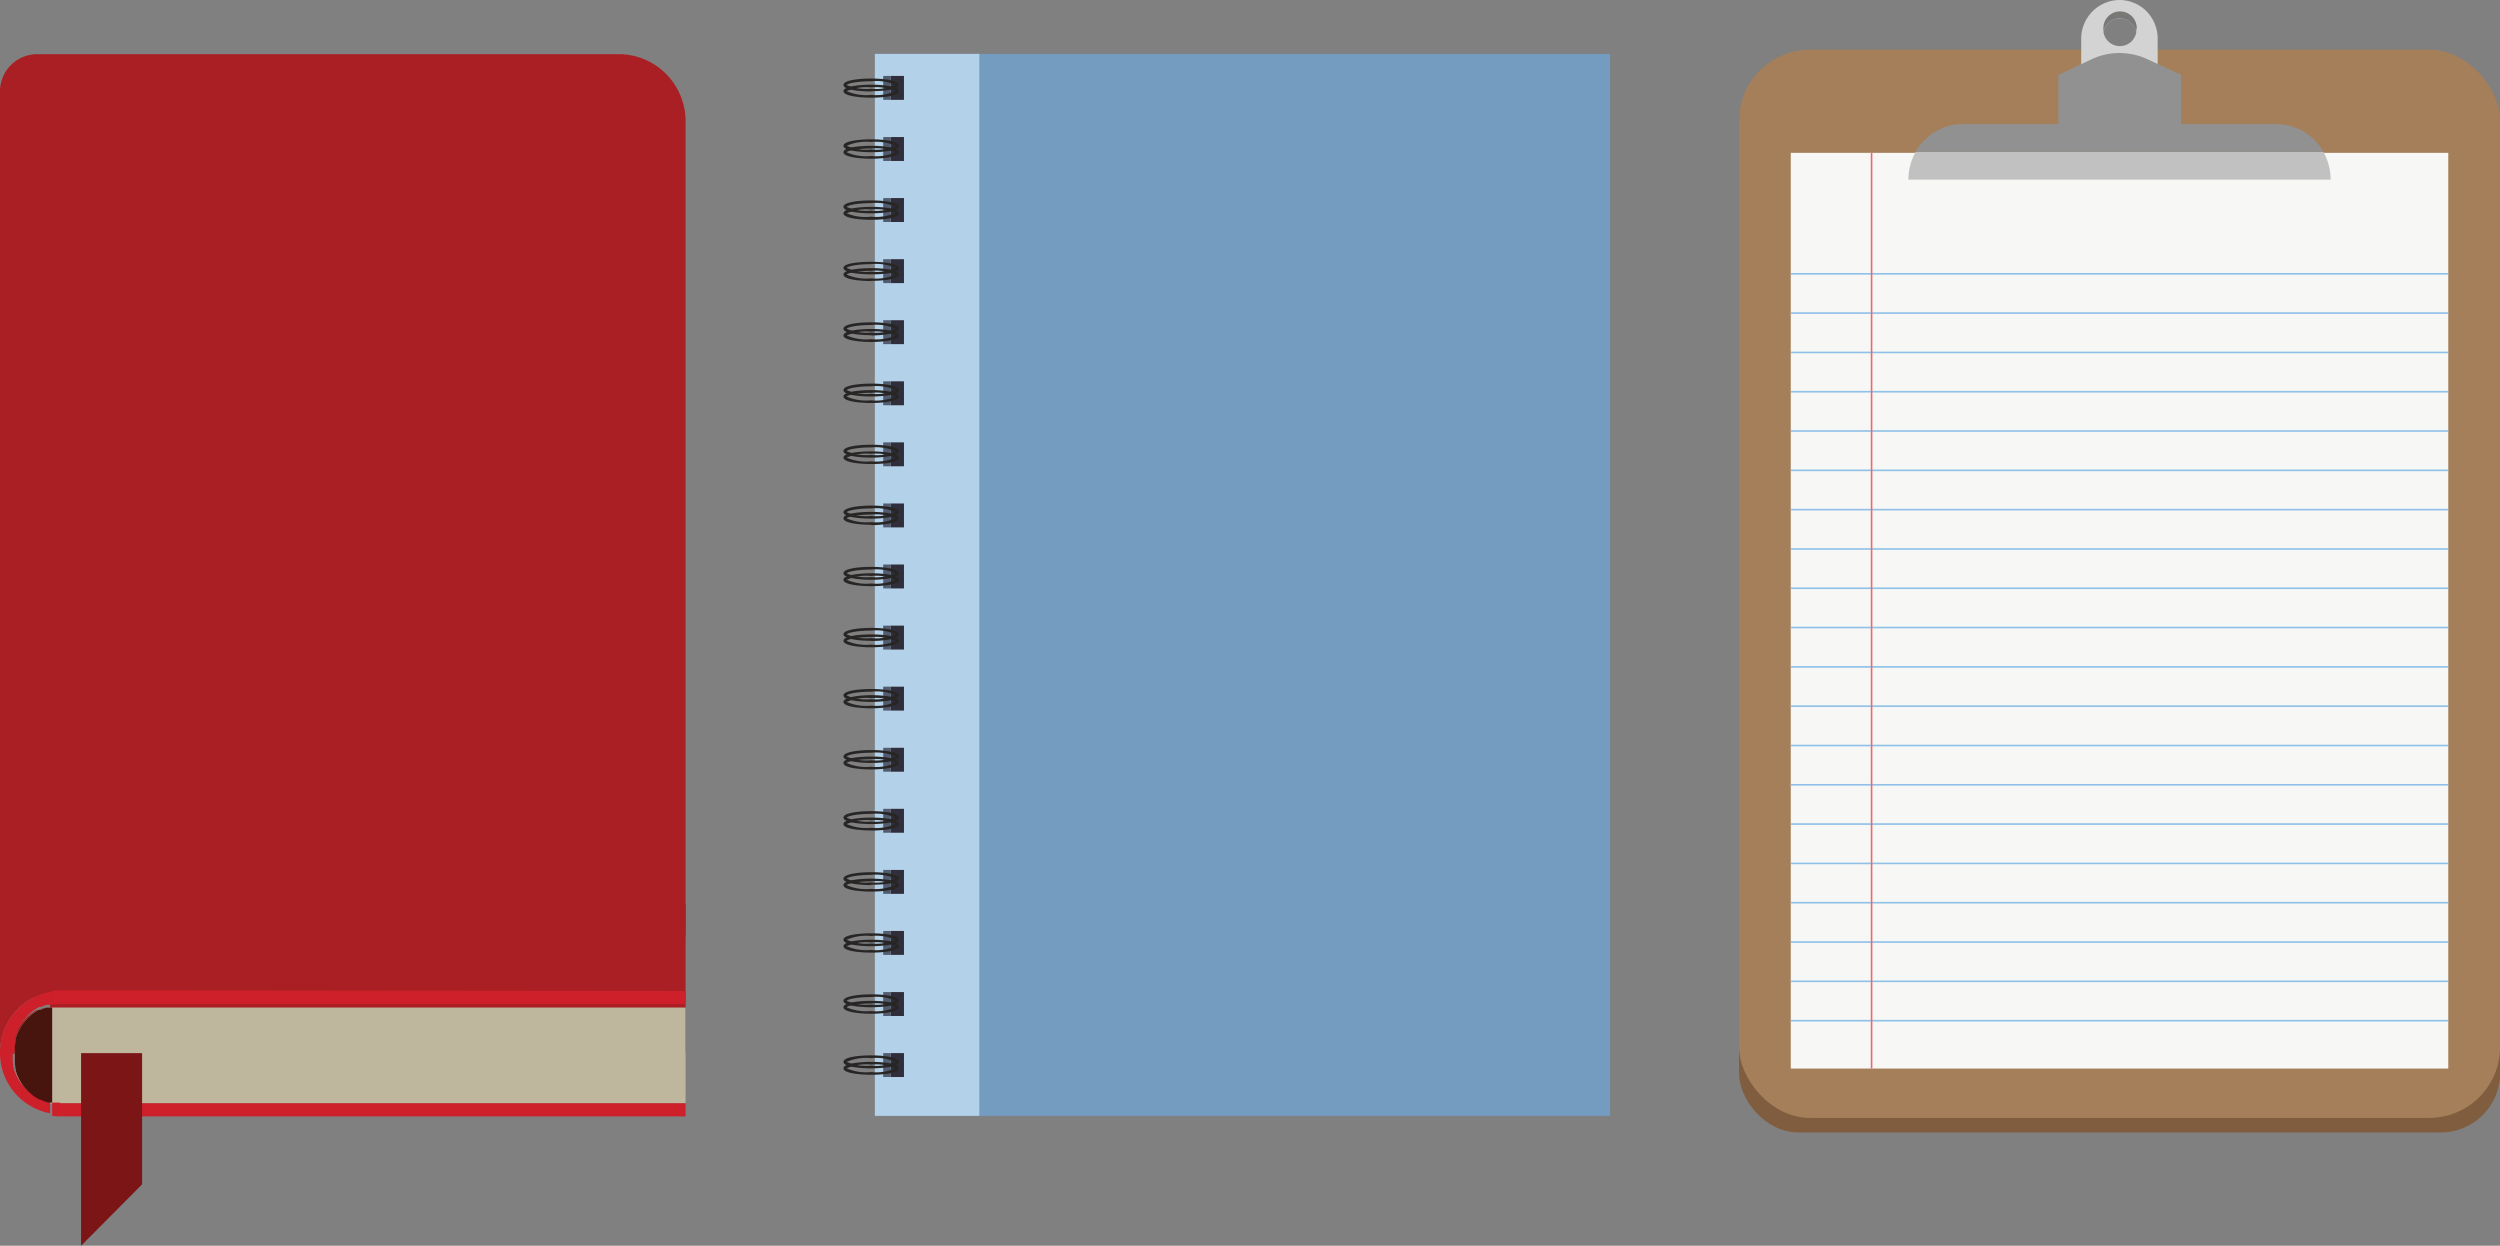 <svg xmlns="http://www.w3.org/2000/svg" viewBox="0 0 276.92 137.99"><rect x="0" y="0" width="276.92" height="137.99" fill="#808080" stroke="none"/><defs><style>.cls-1{fill:#a91f23;}.cls-2{fill:#beb69d;}.cls-3{fill:#cd202a;}.cls-4{fill:#47140e;}.cls-5{fill:#7c1516;}.cls-6{fill:#749bc0;}.cls-7{fill:#b3d2e9;}.cls-8{fill:#302e3a;}.cls-9{fill:#535c6e;}.cls-10{fill:#282525;}.cls-11{fill:#805d3f;}.cls-12{fill:#a47f5a;}.cls-13{fill:#f7f8f6;}.cls-14{fill:#8ec0e8;}.cls-15{fill:#ef6570;}.cls-16{fill:#d3d3d3;}.cls-17{fill:#c2c1c1;}.cls-18{fill:#919191;}.cls-19{fill:#787876;}</style></defs><g id="Layer_2" data-name="Layer 2"><g id="Layer_1-2" data-name="Layer 1"><path class="cls-1" d="M75.94,100.1v16.61H1.41v-.06a2.18,2.18,0,0,1,0-.25v-.14s0,0,0,0a.66.66,0,0,1,0-.14l0-.26a2.56,2.56,0,0,1,.05-.27v0a1.06,1.06,0,0,1,0-.19,1.21,1.21,0,0,1,.05-.18,1.21,1.21,0,0,1,0-.18,2,2,0,0,1,.08-.22,4.79,4.79,0,0,1,.46-1,.86.86,0,0,1,.1-.16c0-.07.09-.14.14-.21a1.56,1.56,0,0,1,.16-.2l.16-.2.17-.18a4.59,4.59,0,0,1,.39-.37l.12-.1.13-.1.28-.19a.76.76,0,0,1,.19-.12,1.18,1.18,0,0,1,.19-.11h0l.1,0a.31.31,0,0,1,.1,0l.22-.1h0l.2-.07.21-.08.11,0,.11,0,.12,0,.11,0,.18,0h0v-1.53H0V100.1Z"/><path class="cls-1" d="M68.64,110.5H4.06A4.13,4.13,0,0,1,0,106.3V10.17A4.13,4.13,0,0,1,4.06,6H68.64a7.43,7.43,0,0,1,7.3,7.55V103A7.43,7.43,0,0,1,68.64,110.5Z"/><path class="cls-2" d="M75.94,111.23v11H6.25l-.16,0-.19,0-.12,0h0l-.18,0-.11,0-.12,0a3.72,3.72,0,0,1-.64-.22l-.22-.1-.1,0-.1-.05h0a1.18,1.18,0,0,1-.19-.11.76.76,0,0,1-.19-.12l-.28-.19-.2-.16h0l-.23-.2-.21-.21-.17-.18-.16-.2a1.56,1.56,0,0,1-.16-.2l-.14-.21a1.4,1.4,0,0,1-.1-.16,3.3,3.3,0,0,1-.18-.32c-.07-.14-.14-.28-.2-.42a2.09,2.09,0,0,1-.08-.23c0-.06-.05-.13-.08-.2v0a.84.84,0,0,1,0-.17,1.21,1.21,0,0,1-.05-.18,1.29,1.29,0,0,1,0-.19.09.09,0,0,1,0,0,2.38,2.38,0,0,1-.05-.26l0-.26a.66.66,0,0,1,0-.14s0,0,0,0V117a2.18,2.18,0,0,1,0-.25v-.13a2.18,2.18,0,0,1,0-.25v-.14s0,0,0,0a.66.66,0,0,1,0-.14l0-.26a2.56,2.56,0,0,1,.05-.27v0a1.06,1.06,0,0,1,0-.19,1.21,1.21,0,0,1,.05-.18,1.21,1.21,0,0,1,0-.18,2,2,0,0,1,.08-.22,4.79,4.79,0,0,1,.46-1,.86.86,0,0,1,.1-.16c0-.07.09-.14.14-.21a1.56,1.56,0,0,1,.16-.2l.16-.2.17-.18a4.59,4.59,0,0,1,.39-.37l.12-.1.13-.1.28-.19a.76.76,0,0,1,.19-.12,1.18,1.18,0,0,1,.19-.11h0l.1,0a.31.31,0,0,1,.1,0l.22-.1h0l.2-.07.21-.08.11,0,.11,0,.12,0,.11,0,.18,0h0l.12,0,.19,0,.16,0H75.94Z"/><path class="cls-3" d="M75.94,109.77v1.46H6.25l-.16,0-.19,0-.12,0v-1.47a6.4,6.4,0,0,1,.88-.06Z"/><path class="cls-3" d="M6.66,122.2H75.94v1.46H6.66a6.4,6.4,0,0,1-.88-.06v-1.47l.12,0,.19,0,.16,0h.41Z"/><path class="cls-1" d="M5.78,109.77v.06A6.82,6.82,0,0,0,0,116.65v-6.88Z"/><path class="cls-3" d="M1.41,116.78a2.18,2.18,0,0,0,0,.25v.14s0,0,0,0a.66.66,0,0,0,0,.14l0,.26a2,2,0,0,0,.05.26.09.09,0,0,0,0,0,1.06,1.06,0,0,0,0,.19,1.21,1.21,0,0,0,.05.18.84.84,0,0,0,0,.17v0c0,.07.05.14.08.2a2.09,2.09,0,0,0,.08.23c.06.14.13.28.2.42a3.3,3.3,0,0,0,.18.32.86.86,0,0,0,.1.16l.14.21a1.56,1.56,0,0,0,.16.2l.16.2.17.18.21.21.23.2h0l.2.16.28.19a.76.76,0,0,0,.19.12,1.18,1.18,0,0,0,.19.11h0l.1.05.1,0,.22.1a3.72,3.72,0,0,0,.64.22.27.27,0,0,0,.12,0l.11,0,.18,0h0v1.47A6.82,6.82,0,0,1,0,116.78v-.13a6.82,6.82,0,0,1,5.78-6.82v1.47h0l-.18,0-.11,0a.53.53,0,0,0-.12,0l-.11,0-.11,0-.21.08-.2.07h0l-.22.1a.31.31,0,0,0-.1,0l-.1,0h0a1.18,1.18,0,0,0-.19.11.76.76,0,0,0-.19.12l-.28.19-.13.1-.12.1a4.59,4.59,0,0,0-.39.37l-.17.18-.16.2a1.56,1.56,0,0,0-.16.2c-.05.07-.1.14-.14.21a.86.86,0,0,0-.1.16,4.79,4.79,0,0,0-.46,1,2,2,0,0,0-.08.22,1.21,1.21,0,0,0,0,.18,1.21,1.21,0,0,0-.05.18,1.06,1.06,0,0,0,0,.19v0a2.56,2.56,0,0,0-.05.27l0,.26a.66.66,0,0,0,0,.14s0,0,0,0v.14a2.18,2.18,0,0,0,0,.25Z"/><path class="cls-4" d="M5.78,111.3v10.83h0l-.18,0-.11,0-.12,0a3.72,3.72,0,0,1-.64-.22l-.22-.1-.1,0-.1-.05h0a1.18,1.18,0,0,1-.19-.11.76.76,0,0,1-.19-.12l-.28-.19-.2-.16h0l-.23-.2-.21-.21-.17-.18-.16-.2a1.56,1.56,0,0,1-.16-.2l-.14-.21a1.4,1.4,0,0,1-.1-.16,3.3,3.3,0,0,1-.18-.32c-.07-.14-.14-.28-.2-.42a2.09,2.09,0,0,1-.08-.23c0-.06-.05-.13-.08-.2v0a.84.84,0,0,1,0-.17,1.21,1.21,0,0,1-.05-.18,1.29,1.29,0,0,1,0-.19.09.09,0,0,1,0,0,2.38,2.38,0,0,1-.05-.26l0-.26a.66.66,0,0,1,0-.14s0,0,0,0V117a2.18,2.18,0,0,1,0-.25v-.13a2.18,2.18,0,0,1,0-.25v-.14s0,0,0,0a.66.66,0,0,1,0-.14l0-.26a2.56,2.56,0,0,1,.05-.27v0a1.06,1.06,0,0,1,0-.19,1.21,1.21,0,0,1,.05-.18,1.21,1.21,0,0,1,0-.18,2,2,0,0,1,.08-.22,4.79,4.79,0,0,1,.46-1,.86.86,0,0,1,.1-.16c0-.07.09-.14.14-.21a1.56,1.56,0,0,1,.16-.2l.16-.2.17-.18a4.59,4.59,0,0,1,.39-.37l.12-.1.13-.1.28-.19a.76.76,0,0,1,.19-.12,1.18,1.18,0,0,1,.19-.11h0l.1,0a.31.31,0,0,1,.1,0l.22-.1h0l.2-.07.21-.08.11,0,.11,0,.12,0,.11,0,.18,0h0Z"/><polygon class="cls-5" points="15.74 131.19 8.98 137.99 8.98 116.65 15.74 116.65 15.74 131.19"/><rect class="cls-6" x="96.91" y="5.97" width="81.44" height="117.63"/><rect class="cls-7" x="96.91" y="5.97" width="11.57" height="117.63"/><rect class="cls-8" x="98.63" y="8.41" width="1.5" height="2.65"/><rect class="cls-9" x="97.83" y="8.41" width="0.8" height="2.65"/><path class="cls-10" d="M96.5,9c-1.68,0-2.66.27-2.71.42a5.41,5.41,0,0,0,2.71.41,5.25,5.25,0,0,0,2.71-.42A5.45,5.45,0,0,0,96.5,9Zm0,1.13c-1.14,0-3.07-.15-3.07-.72s1.93-.71,3.07-.71,3.07.15,3.07.71S97.64,10.1,96.5,10.1Z"/><path class="cls-10" d="M96.5,9.68a5.35,5.35,0,0,0-2.71.42,5.41,5.41,0,0,0,2.71.41,5.45,5.45,0,0,0,2.71-.41A5.38,5.38,0,0,0,96.5,9.68Zm0,1.14c-1.14,0-3.07-.16-3.07-.72s1.93-.72,3.07-.72,3.07.15,3.07.72S97.64,10.82,96.5,10.82Z"/><rect class="cls-8" x="98.63" y="15.18" width="1.5" height="2.65"/><rect class="cls-9" x="97.83" y="15.18" width="0.8" height="2.65"/><path class="cls-10" d="M96.5,15.73a5.35,5.35,0,0,0-2.71.42,5.41,5.41,0,0,0,2.71.41,5.25,5.25,0,0,0,2.71-.42A5.59,5.59,0,0,0,96.5,15.73Zm0,1.13c-1.14,0-3.07-.15-3.07-.71s1.93-.72,3.07-.72,3.07.15,3.07.72S97.64,16.86,96.5,16.86Z"/><path class="cls-10" d="M96.5,16.45c-1.68,0-2.66.27-2.71.42a5.41,5.41,0,0,0,2.71.41,5.25,5.25,0,0,0,2.71-.42A5.45,5.45,0,0,0,96.5,16.45Zm0,1.13c-1.14,0-3.07-.15-3.07-.72s1.93-.71,3.07-.71,3.07.15,3.07.71S97.64,17.58,96.5,17.58Z"/><rect class="cls-8" x="98.63" y="21.94" width="1.5" height="2.65"/><rect class="cls-9" x="97.83" y="21.94" width="0.8" height="2.65"/><path class="cls-10" d="M96.5,22.5c-1.68,0-2.66.27-2.71.42a5.41,5.41,0,0,0,2.71.41,5.25,5.25,0,0,0,2.71-.42A5.45,5.45,0,0,0,96.5,22.5Zm0,1.13c-1.14,0-3.07-.15-3.07-.72s1.93-.71,3.07-.71,3.07.15,3.07.71S97.64,23.63,96.5,23.63Z"/><path class="cls-10" d="M96.5,23.21a5.35,5.35,0,0,0-2.71.42A5.41,5.41,0,0,0,96.5,24a5.45,5.45,0,0,0,2.71-.41A5.38,5.38,0,0,0,96.5,23.21Zm0,1.14c-1.14,0-3.07-.16-3.07-.72s1.93-.72,3.07-.72,3.07.15,3.07.72S97.64,24.35,96.5,24.35Z"/><rect class="cls-8" x="98.63" y="28.71" width="1.5" height="2.65"/><rect class="cls-9" x="97.83" y="28.71" width="0.8" height="2.65"/><path class="cls-10" d="M96.5,29.26c-1.68,0-2.66.27-2.71.42a5.41,5.41,0,0,0,2.71.41,5.25,5.25,0,0,0,2.71-.42A5.45,5.45,0,0,0,96.5,29.26Zm0,1.13c-1.14,0-3.07-.15-3.07-.71S95.36,29,96.5,29s3.07.15,3.07.72S97.64,30.39,96.5,30.39Z"/><path class="cls-10" d="M96.5,30c-1.68,0-2.66.27-2.71.42a5.41,5.41,0,0,0,2.71.41,5.25,5.25,0,0,0,2.71-.42A5.45,5.45,0,0,0,96.5,30Zm0,1.13c-1.14,0-3.07-.15-3.07-.72s1.93-.71,3.07-.71,3.07.15,3.07.71S97.64,31.11,96.5,31.11Z"/><rect class="cls-8" x="98.63" y="35.47" width="1.5" height="2.65"/><rect class="cls-9" x="97.83" y="35.47" width="0.8" height="2.65"/><path class="cls-10" d="M96.5,36c-1.68,0-2.66.27-2.71.42a5.55,5.55,0,0,0,2.71.41,5.38,5.38,0,0,0,2.71-.42A5.45,5.45,0,0,0,96.5,36Zm0,1.13c-1.14,0-3.07-.15-3.07-.72s1.93-.71,3.07-.71,3.07.15,3.07.71S97.64,37.16,96.5,37.16Z"/><path class="cls-10" d="M96.5,36.74a5.35,5.35,0,0,0-2.71.42,5.41,5.41,0,0,0,2.71.41,5.45,5.45,0,0,0,2.71-.41A5.38,5.38,0,0,0,96.5,36.74Zm0,1.14c-1.14,0-3.07-.16-3.07-.72s1.93-.72,3.07-.72,3.07.15,3.07.72S97.64,37.88,96.5,37.88Z"/><rect class="cls-8" x="98.63" y="42.24" width="1.5" height="2.65"/><rect class="cls-9" x="97.83" y="42.24" width="0.8" height="2.65"/><path class="cls-10" d="M96.5,42.79c-1.68,0-2.66.27-2.71.42a5.41,5.41,0,0,0,2.71.41,5.25,5.25,0,0,0,2.71-.42A5.45,5.45,0,0,0,96.5,42.79Zm0,1.13c-1.14,0-3.07-.15-3.07-.71s1.93-.72,3.07-.72,3.07.15,3.07.72S97.64,43.92,96.5,43.92Z"/><path class="cls-10" d="M96.5,43.51c-1.68,0-2.66.27-2.71.42a5.41,5.41,0,0,0,2.71.41,5.25,5.25,0,0,0,2.71-.42A5.45,5.45,0,0,0,96.5,43.51Zm0,1.13c-1.14,0-3.07-.15-3.07-.72s1.93-.71,3.07-.71,3.07.15,3.07.71S97.64,44.64,96.5,44.64Z"/><rect class="cls-8" x="98.63" y="49" width="1.5" height="2.65"/><rect class="cls-9" x="97.83" y="49" width="0.8" height="2.65"/><path class="cls-10" d="M96.5,49.56c-1.68,0-2.66.27-2.71.42a5.55,5.55,0,0,0,2.71.41A5.38,5.38,0,0,0,99.21,50,5.45,5.45,0,0,0,96.5,49.56Zm0,1.13c-1.14,0-3.07-.15-3.07-.72s1.93-.71,3.07-.71,3.07.15,3.07.71S97.64,50.69,96.5,50.69Z"/><path class="cls-10" d="M96.5,50.27a5.35,5.35,0,0,0-2.71.42,5.41,5.41,0,0,0,2.71.41,5.45,5.45,0,0,0,2.71-.41A5.38,5.38,0,0,0,96.5,50.27Zm0,1.13c-1.14,0-3.07-.15-3.07-.71S95.36,50,96.5,50s3.07.15,3.07.72S97.64,51.4,96.5,51.4Z"/><rect class="cls-8" x="98.63" y="55.77" width="1.5" height="2.65"/><rect class="cls-9" x="97.83" y="55.77" width="0.8" height="2.65"/><path class="cls-10" d="M96.5,56.32c-1.68,0-2.66.27-2.71.42a5.41,5.41,0,0,0,2.71.41,5.25,5.25,0,0,0,2.71-.42A5.45,5.45,0,0,0,96.5,56.32Zm0,1.13c-1.14,0-3.07-.15-3.07-.71S95.36,56,96.5,56s3.07.15,3.07.72S97.64,57.45,96.5,57.45Z"/><path class="cls-10" d="M96.5,57c-1.68,0-2.66.27-2.71.42a5.41,5.41,0,0,0,2.71.41,5.25,5.25,0,0,0,2.71-.42A5.45,5.45,0,0,0,96.5,57Zm0,1.13c-1.14,0-3.07-.15-3.07-.72s1.93-.71,3.07-.71,3.07.15,3.07.71S97.64,58.17,96.5,58.17Z"/><rect class="cls-8" x="98.63" y="62.53" width="1.5" height="2.65"/><rect class="cls-9" x="97.83" y="62.53" width="0.8" height="2.65"/><path class="cls-10" d="M96.5,63.09c-1.68,0-2.66.27-2.71.42a5.55,5.55,0,0,0,2.71.41,5.38,5.38,0,0,0,2.71-.42A5.45,5.45,0,0,0,96.5,63.09Zm0,1.13c-1.14,0-3.07-.15-3.07-.72s1.93-.71,3.07-.71,3.07.15,3.07.71S97.64,64.22,96.5,64.22Z"/><path class="cls-10" d="M96.5,63.8a5.35,5.35,0,0,0-2.71.42,5.41,5.41,0,0,0,2.71.41,5.45,5.45,0,0,0,2.71-.41A5.38,5.38,0,0,0,96.5,63.8Zm0,1.13c-1.14,0-3.07-.15-3.07-.71s1.93-.72,3.07-.72,3.07.15,3.07.72S97.64,64.93,96.5,64.93Z"/><rect class="cls-8" x="98.63" y="69.3" width="1.5" height="2.65"/><rect class="cls-9" x="97.83" y="69.3" width="0.8" height="2.65"/><path class="cls-10" d="M96.5,69.85c-1.68,0-2.66.27-2.71.42a5.41,5.41,0,0,0,2.71.41,5.25,5.25,0,0,0,2.71-.42A5.45,5.45,0,0,0,96.5,69.85Zm0,1.13c-1.14,0-3.07-.15-3.07-.71s1.93-.72,3.07-.72,3.07.15,3.07.72S97.64,71,96.5,71Z"/><path class="cls-10" d="M96.5,70.57c-1.68,0-2.66.27-2.71.42a5.41,5.41,0,0,0,2.71.41A5.25,5.25,0,0,0,99.21,71,5.45,5.45,0,0,0,96.5,70.57Zm0,1.13c-1.14,0-3.07-.15-3.07-.72s1.93-.71,3.07-.71,3.07.15,3.07.71S97.64,71.7,96.5,71.7Z"/><rect class="cls-8" x="98.63" y="76.06" width="1.5" height="2.65"/><rect class="cls-9" x="97.83" y="76.06" width="0.8" height="2.65"/><path class="cls-10" d="M96.5,76.62c-1.68,0-2.66.27-2.71.42a5.55,5.55,0,0,0,2.71.41A5.38,5.38,0,0,0,99.21,77,5.45,5.45,0,0,0,96.5,76.62Zm0,1.13c-1.14,0-3.07-.15-3.07-.72s1.93-.71,3.07-.71,3.07.15,3.07.71S97.64,77.75,96.5,77.75Z"/><path class="cls-10" d="M96.5,77.33a5.35,5.35,0,0,0-2.71.42,5.41,5.41,0,0,0,2.71.41,5.25,5.25,0,0,0,2.71-.42A5.59,5.59,0,0,0,96.5,77.33Zm0,1.13c-1.14,0-3.07-.15-3.07-.71S95.36,77,96.5,77s3.07.15,3.07.72S97.64,78.46,96.5,78.46Z"/><rect class="cls-8" x="98.63" y="82.83" width="1.5" height="2.65"/><rect class="cls-9" x="97.83" y="82.83" width="0.8" height="2.65"/><path class="cls-10" d="M96.5,83.38c-1.68,0-2.66.27-2.71.42a5.41,5.41,0,0,0,2.71.41,5.25,5.25,0,0,0,2.71-.42A5.45,5.45,0,0,0,96.5,83.38Zm0,1.13c-1.14,0-3.07-.15-3.07-.71s1.93-.72,3.07-.72,3.07.15,3.07.72S97.64,84.51,96.5,84.51Z"/><path class="cls-10" d="M96.5,84.1c-1.68,0-2.66.27-2.71.42a5.41,5.41,0,0,0,2.71.41,5.25,5.25,0,0,0,2.71-.42A5.45,5.45,0,0,0,96.5,84.1Zm0,1.13c-1.14,0-3.07-.15-3.07-.72s1.93-.71,3.07-.71,3.07.15,3.07.71S97.64,85.23,96.5,85.23Z"/><rect class="cls-8" x="98.63" y="89.59" width="1.5" height="2.65"/><rect class="cls-9" x="97.83" y="89.59" width="0.8" height="2.65"/><path class="cls-10" d="M96.5,90.15c-1.68,0-2.66.27-2.71.42A5.55,5.55,0,0,0,96.5,91a5.38,5.38,0,0,0,2.71-.42A5.45,5.45,0,0,0,96.5,90.15Zm0,1.13c-1.14,0-3.07-.15-3.07-.72s1.93-.71,3.07-.71,3.07.15,3.07.71S97.64,91.28,96.5,91.28Z"/><path class="cls-10" d="M96.5,90.86a5.35,5.35,0,0,0-2.71.42,5.41,5.41,0,0,0,2.71.41,5.25,5.25,0,0,0,2.71-.42A5.59,5.59,0,0,0,96.5,90.86Zm0,1.13c-1.14,0-3.07-.15-3.07-.71s1.93-.72,3.07-.72,3.07.15,3.07.72S97.64,92,96.5,92Z"/><rect class="cls-8" x="98.63" y="96.36" width="1.5" height="2.65"/><rect class="cls-9" x="97.83" y="96.36" width="0.8" height="2.65"/><path class="cls-10" d="M96.5,96.91c-1.68,0-2.66.27-2.71.42a5.41,5.41,0,0,0,2.71.41,5.25,5.25,0,0,0,2.71-.42A5.45,5.45,0,0,0,96.5,96.91Zm0,1.13c-1.14,0-3.07-.15-3.07-.71s1.93-.72,3.07-.72,3.07.15,3.07.72S97.64,98,96.5,98Z"/><path class="cls-10" d="M96.5,97.63c-1.68,0-2.66.27-2.71.42a5.41,5.41,0,0,0,2.71.41A5.25,5.25,0,0,0,99.21,98,5.45,5.45,0,0,0,96.5,97.63Zm0,1.13c-1.14,0-3.07-.15-3.07-.72s1.93-.71,3.07-.71,3.07.15,3.07.71S97.64,98.76,96.5,98.76Z"/><rect class="cls-8" x="98.63" y="103.12" width="1.5" height="2.65"/><rect class="cls-9" x="97.83" y="103.12" width="0.8" height="2.65"/><path class="cls-10" d="M96.5,103.68a5.41,5.41,0,0,0-2.71.41,5.35,5.35,0,0,0,2.71.42,5.38,5.38,0,0,0,2.71-.42A5.45,5.45,0,0,0,96.5,103.68Zm0,1.13c-1.14,0-3.07-.15-3.07-.72s1.93-.71,3.07-.71,3.07.15,3.07.71S97.64,104.81,96.5,104.81Z"/><path class="cls-10" d="M96.5,104.39a5.35,5.35,0,0,0-2.71.42,5.41,5.41,0,0,0,2.71.41,5.25,5.25,0,0,0,2.71-.42A5.59,5.59,0,0,0,96.5,104.39Zm0,1.13c-1.14,0-3.07-.15-3.07-.71s1.93-.72,3.07-.72,3.07.15,3.07.72S97.64,105.52,96.5,105.52Z"/><rect class="cls-8" x="98.63" y="109.89" width="1.5" height="2.65"/><rect class="cls-9" x="97.83" y="109.89" width="0.8" height="2.65"/><path class="cls-10" d="M96.5,110.44c-1.68,0-2.66.27-2.71.42a5.41,5.41,0,0,0,2.71.41,5.25,5.25,0,0,0,2.71-.42A5.45,5.45,0,0,0,96.5,110.44Zm0,1.13c-1.14,0-3.07-.15-3.07-.71s1.93-.72,3.07-.72,3.07.15,3.07.72S97.64,111.57,96.5,111.57Z"/><path class="cls-10" d="M96.5,111.16c-1.68,0-2.66.27-2.71.42a5.41,5.41,0,0,0,2.71.41,5.25,5.25,0,0,0,2.71-.42A5.45,5.45,0,0,0,96.5,111.16Zm0,1.13c-1.14,0-3.07-.15-3.07-.72s1.93-.71,3.07-.71,3.07.15,3.07.71S97.64,112.29,96.5,112.29Z"/><rect class="cls-8" x="98.63" y="116.65" width="1.5" height="2.65"/><rect class="cls-9" x="97.83" y="116.65" width="0.8" height="2.65"/><path class="cls-10" d="M96.5,117.21a5.41,5.41,0,0,0-2.71.41,5.35,5.35,0,0,0,2.71.42,5.38,5.38,0,0,0,2.71-.42A5.45,5.45,0,0,0,96.5,117.21Zm0,1.13c-1.14,0-3.07-.15-3.07-.72s1.93-.72,3.07-.72,3.07.16,3.07.72S97.64,118.34,96.5,118.34Z"/><path class="cls-10" d="M96.5,117.92a5.35,5.35,0,0,0-2.71.42,5.41,5.41,0,0,0,2.71.41,5.25,5.25,0,0,0,2.71-.42A5.59,5.59,0,0,0,96.5,117.92Zm0,1.13c-1.14,0-3.07-.15-3.07-.71s1.93-.72,3.07-.72,3.07.15,3.07.72S97.64,119.05,96.5,119.05Z"/><rect class="cls-11" x="192.63" y="7.11" width="84.3" height="118.33" rx="6.56"/><rect class="cls-12" x="192.63" y="5.5" width="84.3" height="118.33" rx="7.86"/><rect class="cls-13" x="198.36" y="16.93" width="72.83" height="101.43"/><rect class="cls-14" x="198.36" y="30.24" width="72.83" height="0.18"/><rect class="cls-14" x="198.36" y="34.59" width="72.83" height="0.18"/><rect class="cls-14" x="198.36" y="38.95" width="72.83" height="0.18"/><rect class="cls-14" x="198.36" y="43.3" width="72.83" height="0.18"/><rect class="cls-14" x="198.36" y="47.65" width="72.83" height="0.18"/><rect class="cls-14" x="198.36" y="52.01" width="72.83" height="0.18"/><rect class="cls-14" x="198.36" y="56.36" width="72.83" height="0.18"/><rect class="cls-14" x="198.36" y="60.72" width="72.83" height="0.18"/><rect class="cls-14" x="198.36" y="65.07" width="72.83" height="0.18"/><rect class="cls-14" x="198.36" y="69.42" width="72.83" height="0.18"/><rect class="cls-14" x="198.36" y="73.78" width="72.83" height="0.18"/><rect class="cls-14" x="198.36" y="78.13" width="72.83" height="0.18"/><rect class="cls-14" x="198.36" y="82.49" width="72.83" height="0.18"/><rect class="cls-14" x="198.36" y="86.84" width="72.83" height="0.18"/><rect class="cls-14" x="198.36" y="91.19" width="72.83" height="0.18"/><rect class="cls-14" x="198.36" y="95.55" width="72.83" height="0.18"/><rect class="cls-14" x="198.36" y="99.9" width="72.83" height="0.18"/><rect class="cls-14" x="198.36" y="104.26" width="72.83" height="0.18"/><rect class="cls-14" x="198.36" y="108.61" width="72.83" height="0.18"/><rect class="cls-14" x="198.36" y="112.97" width="72.83" height="0.18"/><rect class="cls-15" x="207.22" y="16.93" width="0.18" height="101.43"/><path class="cls-16" d="M237.79,1.27a4.25,4.25,0,0,0-3-1.27,4.29,4.29,0,0,0-4.26,4.34v5.93H239V4.34A4.37,4.37,0,0,0,237.79,1.27ZM233,3.57a1.84,1.84,0,0,1,3.63,0,1.84,1.84,0,0,1-3.63,0Z"/><path class="cls-17" d="M257.35,16.82H212.2a6.23,6.23,0,0,0-.81,3.08h46.77A6.23,6.23,0,0,0,257.35,16.82Z"/><path class="cls-18" d="M234.78,16.82h22.57a6,6,0,0,0-5.23-3.08H241.59V8.29l-3.77-1.75a7.28,7.28,0,0,0-6.09,0L228,8.29v5.45H217.43a6,6,0,0,0-4.27,1.8,6.39,6.39,0,0,0-1,1.28h22.58Z"/><path class="cls-19" d="M236.62,3.25a1.66,1.66,0,0,1,0,.32,1.84,1.84,0,0,0-3.63,0,1.66,1.66,0,0,1,0-.32,1.85,1.85,0,1,1,3.69,0Z"/></g></g></svg>